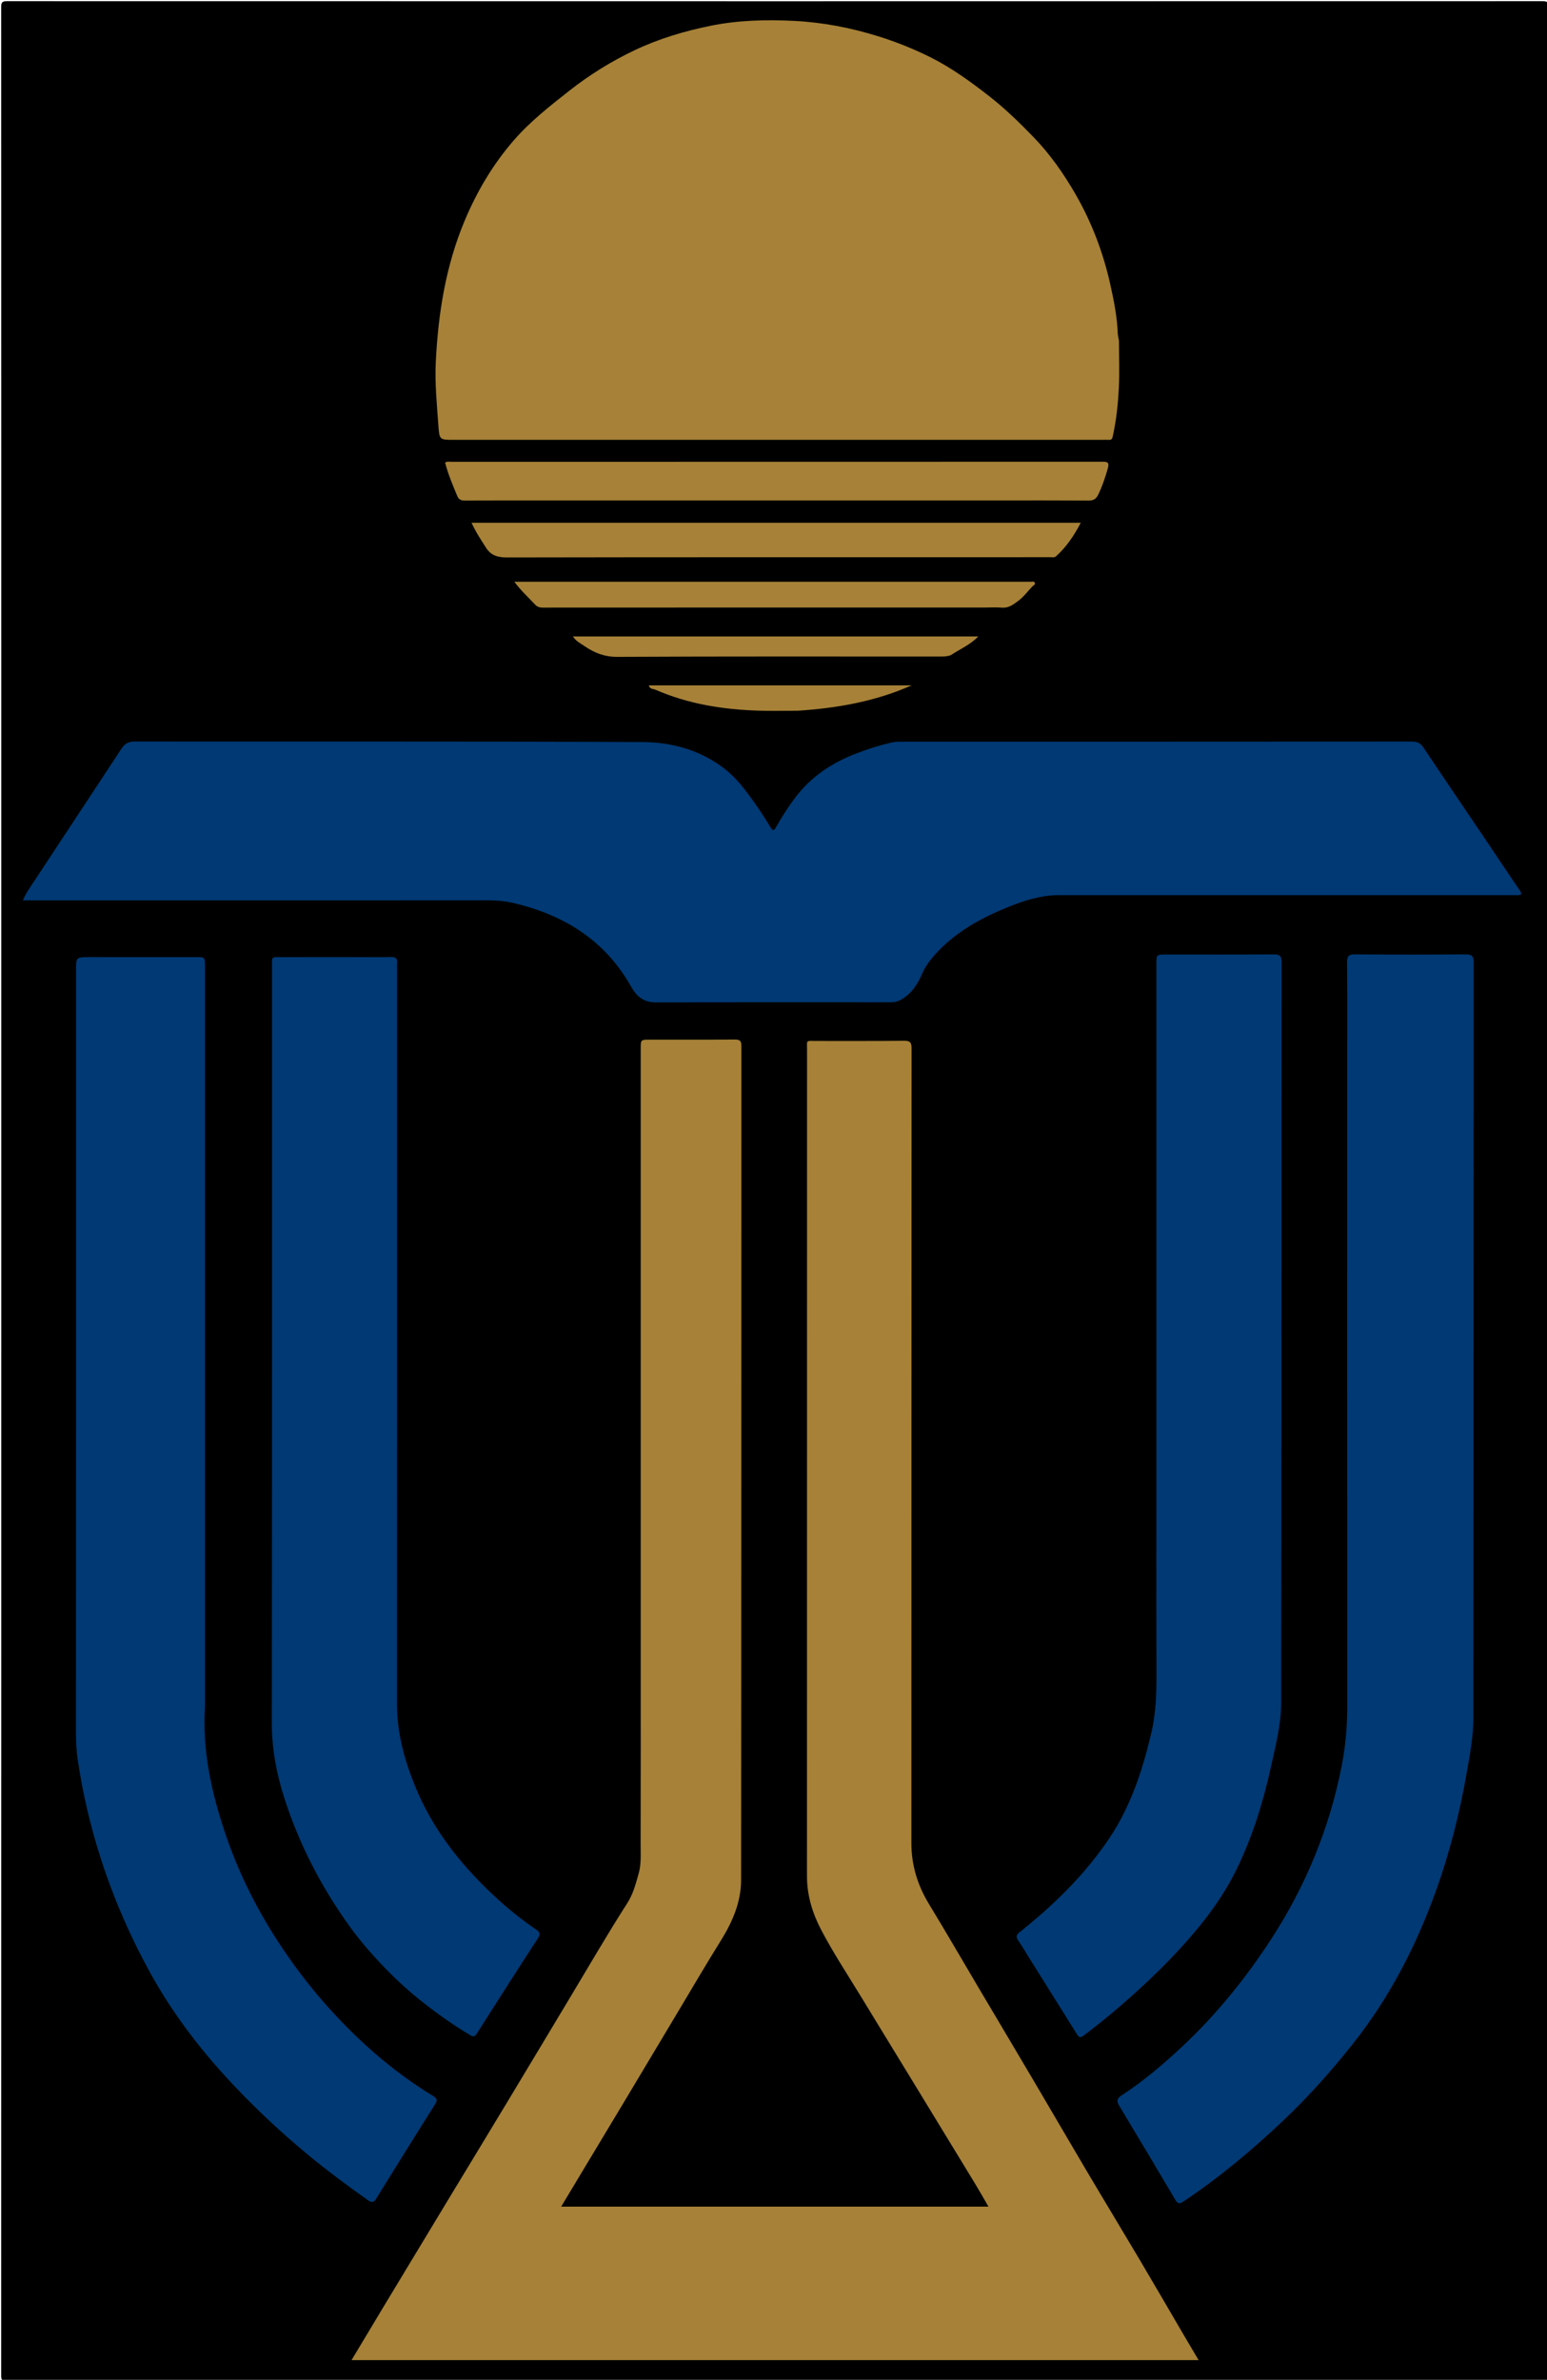 <svg version="1.1" id="Layer_1" xmlns="http://www.w3.org/2000/svg" xmlns:xlink="http://www.w3.org/1999/xlink" x="0px" y="0px"
	 width="100%" viewBox="0 0 1200 1845" enable-background="new 0 0 1200 1845" xml:space="preserve">
<path fill="#000000" opacity="1" stroke="none" 
	d="
M1,705 
	C1,471.5 1.011,238.5 0.907,5.5 
	C0.905,1.751 1.75,0.906 5.5,0.907 
	C402.5,1.006 799.5,1.006 1196.5,0.907 
	C1200.248,0.906 1201.094,1.75 1201.093,5.5 
	C1200.996,617.5 1200.996,1229.5 1201.093,1841.499 
	C1201.093,1845.247 1200.251,1846.094 1196.501,1846.093 
	C799.501,1845.994 402.501,1845.994 5.501,1846.093 
	C1.754,1846.094 0.906,1845.252 0.907,1841.501 
	C1.006,1462.834 1,1084.167 1,705 
z"/>
<path fill="#A68137" opacity="1" stroke="none" 
	d="
M497,1284 
	C497,1126.672 497,969.845 497,813.017 
	C497,806.001 497.002,806 504.245,806 
	C526.077,806 547.911,806.099 569.741,805.91 
	C573.721,805.875 575.103,806.652 575.1,811.004 
	C574.986,1026.496 575.068,1241.988 574.871,1457.48 
	C574.855,1474.591 568.19,1489.977 559.152,1504.471 
	C547.366,1523.371 536.136,1542.618 524.689,1561.728 
	C511.244,1584.174 497.844,1606.648 484.383,1629.085 
	C469.898,1653.226 455.365,1677.338 440.855,1701.464 
	C439.09,1704.398 437.335,1707.337 435.308,1710.719 
	C545.924,1710.719 655.989,1710.719 766.742,1710.719 
	C763.195,1704.624 759.883,1698.708 756.363,1692.919 
	C740.639,1667.059 724.862,1641.232 709.092,1615.4 
	C695.608,1593.312 682.07,1571.255 668.624,1549.142 
	C657.909,1531.521 646.487,1514.262 636.92,1496.033 
	C630.266,1483.355 625.963,1469.43 625.967,1454.594 
	C626.016,1241.101 625.995,1027.609 626.021,814.117 
	C626.022,805.847 624.842,807.045 633.147,807.022 
	C655.813,806.959 678.481,807.16 701.143,806.874 
	C706.029,806.812 707.113,808.131 707.11,812.91 
	C706.981,1018.236 707.018,1223.562 706.964,1428.888 
	C706.96,1446.119 711.8,1461.699 720.744,1476.366 
	C733.539,1497.345 745.83,1518.632 758.356,1539.776 
	C773.042,1564.568 787.79,1589.323 802.437,1614.138 
	C816.331,1637.679 830.056,1661.319 843.989,1684.836 
	C857.099,1706.964 870.456,1728.945 883.569,1751.071 
	C894.999,1770.355 906.234,1789.754 917.568,1809.094 
	C921.525,1815.846 925.524,1822.574 929.725,1829.688 
	C710.621,1829.688 491.981,1829.688 272.692,1829.688 
	C281.311,1815.324 289.594,1801.456 297.938,1787.625 
	C313.928,1761.116 329.94,1734.621 345.965,1708.134 
	C361.138,1683.054 376.38,1658.016 391.517,1632.914 
	C408.692,1604.431 425.776,1575.893 442.914,1547.387 
	C457.343,1523.391 471.365,1499.132 486.491,1475.583 
	C491.121,1468.375 492.973,1460.929 495.253,1453.104 
	C497.517,1445.336 496.918,1437.692 496.937,1429.994 
	C497.061,1381.496 497,1332.998 497,1284 
z"/>
<path fill="#003974" opacity="1" stroke="none" 
	d="
M223,698.001 
	C154.521,698.001 86.543,698.001 17.755,698.001 
	C20.051,692.295 23.399,687.867 26.389,683.317 
	C48.942,648.996 71.675,614.793 94.175,580.437 
	C96.85,576.353 99.784,574.88 104.708,574.885 
	C235.859,575.03 367.011,574.709 498.16,575.272 
	C521.383,575.372 543.83,581.662 562.652,596.471 
	C571.538,603.462 578.294,612.694 584.895,621.842 
	C589.441,628.141 593.615,634.727 597.651,641.369 
	C599.434,644.303 600.378,644.116 601.923,641.368 
	C606.305,633.571 611.087,626.048 616.449,618.854 
	C628.851,602.215 645.341,591.356 664.44,584.026 
	C673.259,580.642 682.234,577.789 691.455,575.662 
	C693.618,575.163 695.712,575.015 697.855,575.015 
	C830.339,574.999 962.824,575.019 1095.308,574.916 
	C1099.445,574.913 1101.935,576.197 1104.24,579.646 
	C1120.989,604.71 1137.954,629.629 1154.825,654.612 
	C1162.794,666.413 1170.64,678.298 1178.69,690.044 
	C1180.698,692.973 1180.499,694.155 1176.767,694.005 
	C1175.27,693.945 1173.768,694 1172.268,694 
	C1055.281,694 938.295,694.011 821.309,693.985 
	C807.252,693.982 794.17,698.231 781.43,703.412 
	C760.058,712.104 740.137,723.169 724.592,740.844 
	C720.866,745.081 717.654,749.411 715.382,754.729 
	C711.786,763.148 706.814,770.774 698.303,775.357 
	C695.835,776.686 693.347,777.019 690.643,777.018 
	C629.817,776.993 568.991,776.932 508.165,777.072 
	C499.108,777.093 493.621,772.168 489.665,765.118 
	C469.296,728.819 437.258,709.117 397.715,699.947 
	C390.897,698.366 383.983,697.95 376.981,697.96 
	C325.821,698.036 274.66,698.001 223,698.001 
z"/>
<path fill="#A68137" opacity="1" stroke="none" 
	d="
M867.986,264.304 
	C867.997,276.778 868.464,288.8 867.872,300.769 
	C867.248,313.373 865.912,325.957 863.146,338.344 
	C862.669,340.481 861.987,341.148 859.997,341.015 
	C858.504,340.915 856.999,341 855.499,341 
	C687.685,341 519.871,341 352.057,341 
	C341.031,341 340.842,341.013 340.051,329.889 
	C338.878,313.379 337.212,296.859 338.047,280.287 
	C339.94,242.729 345.784,205.959 360.474,170.992 
	C370.006,148.301 382.338,127.441 398.552,108.786 
	C411.312,94.105 426.379,82.328 441.576,70.375 
	C457.471,57.873 474.337,47.43 492.498,38.831 
	C511.222,29.965 530.907,24.113 551.162,19.993 
	C572.562,15.639 594.254,15.103 615.885,16.187 
	C638.173,17.304 660.087,21.515 681.448,28.198 
	C695.356,32.55 708.861,37.945 721.887,44.465 
	C738.219,52.64 752.865,63.321 767.259,74.521 
	C779.49,84.037 790.474,94.768 801.224,105.793 
	C814.469,119.378 825.266,134.82 834.676,151.26 
	C847.128,173.016 855.843,196.212 861.283,220.644 
	C864.061,233.125 866.578,245.66 867.038,258.507 
	C867.102,260.29 867.652,262.056 867.986,264.304 
z"/>
<path fill="#003974" opacity="1" stroke="none" 
	d="
M159.002,1323 
	C156.824,1356.858 163.874,1388.839 174.296,1420.126 
	C183.916,1449.01 197.184,1476.287 213.569,1501.995 
	C226.058,1521.59 239.98,1540.041 255.611,1557.307 
	C279.368,1583.55 305.716,1606.567 335.998,1624.968 
	C339.07,1626.834 339.514,1628.173 337.407,1631.495 
	C321.973,1655.829 306.806,1680.333 291.624,1704.826 
	C289.781,1707.8 287.983,1707.565 285.44,1705.766 
	C269.496,1694.482 253.825,1682.869 238.754,1670.405 
	C218.358,1653.535 199.058,1635.503 180.929,1616.281 
	C156.425,1590.3 134.717,1562.184 117.293,1530.828 
	C101.458,1502.332 88.491,1472.639 78.45,1441.673 
	C70.122,1415.987 63.96,1389.752 60.12,1363.012 
	C59.203,1356.622 58.937,1350.151 58.94,1343.649 
	C59.013,1146.495 58.999,949.341 59,752.187 
	C59,742.001 59,742 69.428,742 
	C96.926,742 124.425,741.998 151.923,742.003 
	C158.986,742.004 159,742.016 159,749.037 
	C159.002,940.191 159.002,1131.346 159.002,1323 
z"/>
<path fill="#003974" opacity="1" stroke="none" 
	d="
M1045,821 
	C1045,795.669 1045.128,770.837 1044.892,746.008 
	C1044.846,741.115 1046.351,739.864 1051.107,739.898 
	C1079.603,740.104 1108.101,740.106 1136.597,739.898 
	C1141.484,739.862 1143.123,740.985 1143.12,746.216 
	C1142.981,941.531 1143.061,1136.846 1142.881,1332.161 
	C1142.868,1346.204 1140.189,1360.146 1137.781,1373.992 
	C1132.356,1405.181 1124.672,1435.815 1113.95,1465.629 
	C1098.654,1508.163 1078.288,1547.908 1050.139,1583.573 
	C1033.125,1605.131 1014.924,1625.546 995.002,1644.375 
	C970.898,1667.159 945.5,1688.411 917.823,1706.828 
	C914.845,1708.81 913.501,1708.492 911.683,1705.416 
	C897.277,1681.037 882.727,1656.744 868.155,1632.464 
	C866.147,1629.118 866.139,1626.969 869.88,1624.548 
	C887.183,1613.351 902.749,1600.015 917.771,1585.895 
	C943.896,1561.341 966.222,1533.744 985.738,1503.788 
	C1012.723,1462.365 1031.274,1417.44 1040.76,1368.906 
	C1043.684,1353.948 1045.055,1338.769 1045.048,1323.452 
	C1044.971,1156.135 1045,988.817 1045,821 
z"/>
<path fill="#003974" opacity="1" stroke="none" 
	d="
M276,742 
	C285.499,742.003 294.501,742.13 303.496,741.947 
	C307.03,741.876 308.342,743.204 308.021,746.613 
	C307.866,748.265 308.001,749.943 308.001,751.61 
	C308.001,941.423 308.047,1131.237 307.941,1321.05 
	C307.928,1343.717 313.807,1364.935 322.32,1385.573 
	C333.396,1412.425 349.849,1435.668 369.938,1456.608 
	C383.88,1471.141 398.828,1484.348 415.462,1495.64 
	C418.459,1497.674 419.607,1499.052 417.252,1502.671 
	C401.261,1527.241 385.487,1551.952 369.754,1576.689 
	C368.326,1578.934 367.094,1579.197 364.977,1577.938 
	C351.441,1569.887 338.661,1560.798 326.33,1550.987 
	C317.998,1544.358 310.057,1537.246 302.611,1529.774 
	C291.286,1518.41 280.529,1506.414 271.106,1493.316 
	C249.166,1462.818 232.099,1429.822 220.58,1394.068 
	C214.469,1375.098 210.822,1355.767 210.848,1335.549 
	C211.102,1140.57 210.995,945.59 211.016,750.61 
	C211.018,740.94 209.945,742.048 219.506,742.018 
	C238.17,741.959 256.835,742 276,742 
z"/>
<path fill="#003974" opacity="1" stroke="none" 
	d="
M897,1149 
	C897,1014.843 896.999,881.187 897.001,747.53 
	C897.001,740.007 897.008,740.001 904.581,740 
	C932.413,739.998 960.244,740.081 988.075,739.917 
	C992.473,739.891 994.098,740.93 994.095,745.694 
	C993.98,937.179 994.116,1128.665 993.789,1320.15 
	C993.761,1336.97 989.437,1353.571 985.805,1370.043 
	C979.796,1397.289 971.544,1423.85 959.318,1448.981 
	C951.69,1464.66 941.941,1479.062 930.95,1492.664 
	C918.913,1507.562 905.727,1521.363 891.874,1534.51 
	C875.649,1549.91 858.667,1564.457 840.787,1577.951 
	C837.79,1580.213 836.837,1579.424 835.218,1576.824 
	C822.346,1556.148 809.379,1535.532 796.445,1514.894 
	C794.248,1511.39 792.202,1507.783 789.846,1504.39 
	C787.966,1501.684 788.176,1500.127 790.96,1497.907 
	C817.547,1476.706 841.77,1453.17 860.744,1424.732 
	C877.263,1399.971 886.311,1372.183 893.066,1343.466 
	C896.715,1327.957 897.119,1312.297 897.063,1296.489 
	C896.89,1247.493 897,1198.496 897,1149 
z"/>
<path fill="#A68137" opacity="1" stroke="none" 
	d="
M432,388 
	C407.838,388 384.176,387.942 360.515,388.071 
	C357.443,388.088 355.823,387.243 354.606,384.326 
	C351.099,375.918 347.573,367.537 345.255,358.611 
	C346.989,357.506 348.836,358.027 350.565,358.027 
	C518.53,357.998 686.495,358.009 854.459,357.948 
	C858.627,357.947 860.856,357.91 859.234,363.492 
	C857.215,370.438 854.99,377.186 851.793,383.673 
	C850.188,386.928 848.084,388.107 844.413,388.082 
	C820.919,387.921 797.423,388 773.928,388 
	C660.119,388 546.309,388 432,388 
z"/>
<path fill="#A68137" opacity="1" stroke="none" 
	d="
M771,432 
	C644.886,432 519.271,431.932 393.657,432.175 
	C386.392,432.189 380.976,430.921 376.978,424.596 
	C373.08,418.428 368.975,412.406 365.789,405.281 
	C523.402,405.281 680.512,405.281 838.325,405.281 
	C833.151,415.281 827.232,423.983 819.244,431.211 
	C817.793,432.524 816.074,431.964 814.482,431.97 
	C800.155,432.021 785.827,432 771,432 
z"/>
<path fill="#A68137" opacity="1" stroke="none" 
	d="
M763.999,471 
	C649.347,471 535.195,470.991 421.042,471.058 
	C418.341,471.059 416.543,470.347 414.664,468.317 
	C409.511,462.751 403.836,457.669 398.967,451.001 
	C401.315,451.001 403.373,451.001 405.431,451.001 
	C535.415,451.001 665.399,451.001 795.383,451.001 
	C796.716,451.001 798.055,450.925 799.38,451.026 
	C800.478,451.109 801.979,450.426 802.588,451.593 
	C803.434,453.211 801.585,453.824 800.763,454.677 
	C797.139,458.434 794.103,462.693 789.793,465.883 
	C785.871,468.786 782.302,471.565 776.99,471.076 
	C772.859,470.696 768.665,471 763.999,471 
z"/>
<path fill="#A68137" opacity="1" stroke="none" 
	d="
M737.477,507.955 
	C734.233,509.111 731.267,509.006 728.302,509.006 
	C645.192,508.998 562.08,508.806 478.973,509.253 
	C469.002,509.306 461.126,506.215 453.447,500.94 
	C450.352,498.814 446.85,497.161 444.386,493.411 
	C549.171,493.411 653.603,493.411 758.861,493.411 
	C752.605,499.919 744.726,503.17 737.477,507.955 
z"/>
<path fill="#A68137" opacity="1" stroke="none" 
	d="
M618.911,551 
	C608.429,551 598.427,551.262 588.443,550.95 
	C560.863,550.089 533.924,545.833 508.419,534.714 
	C506.68,533.957 504.014,534.419 503.297,531.335 
	C571.328,531.335 639.221,531.335 707.115,531.335 
	C679.129,543.766 649.619,548.989 618.911,551 
z"/>
</svg>